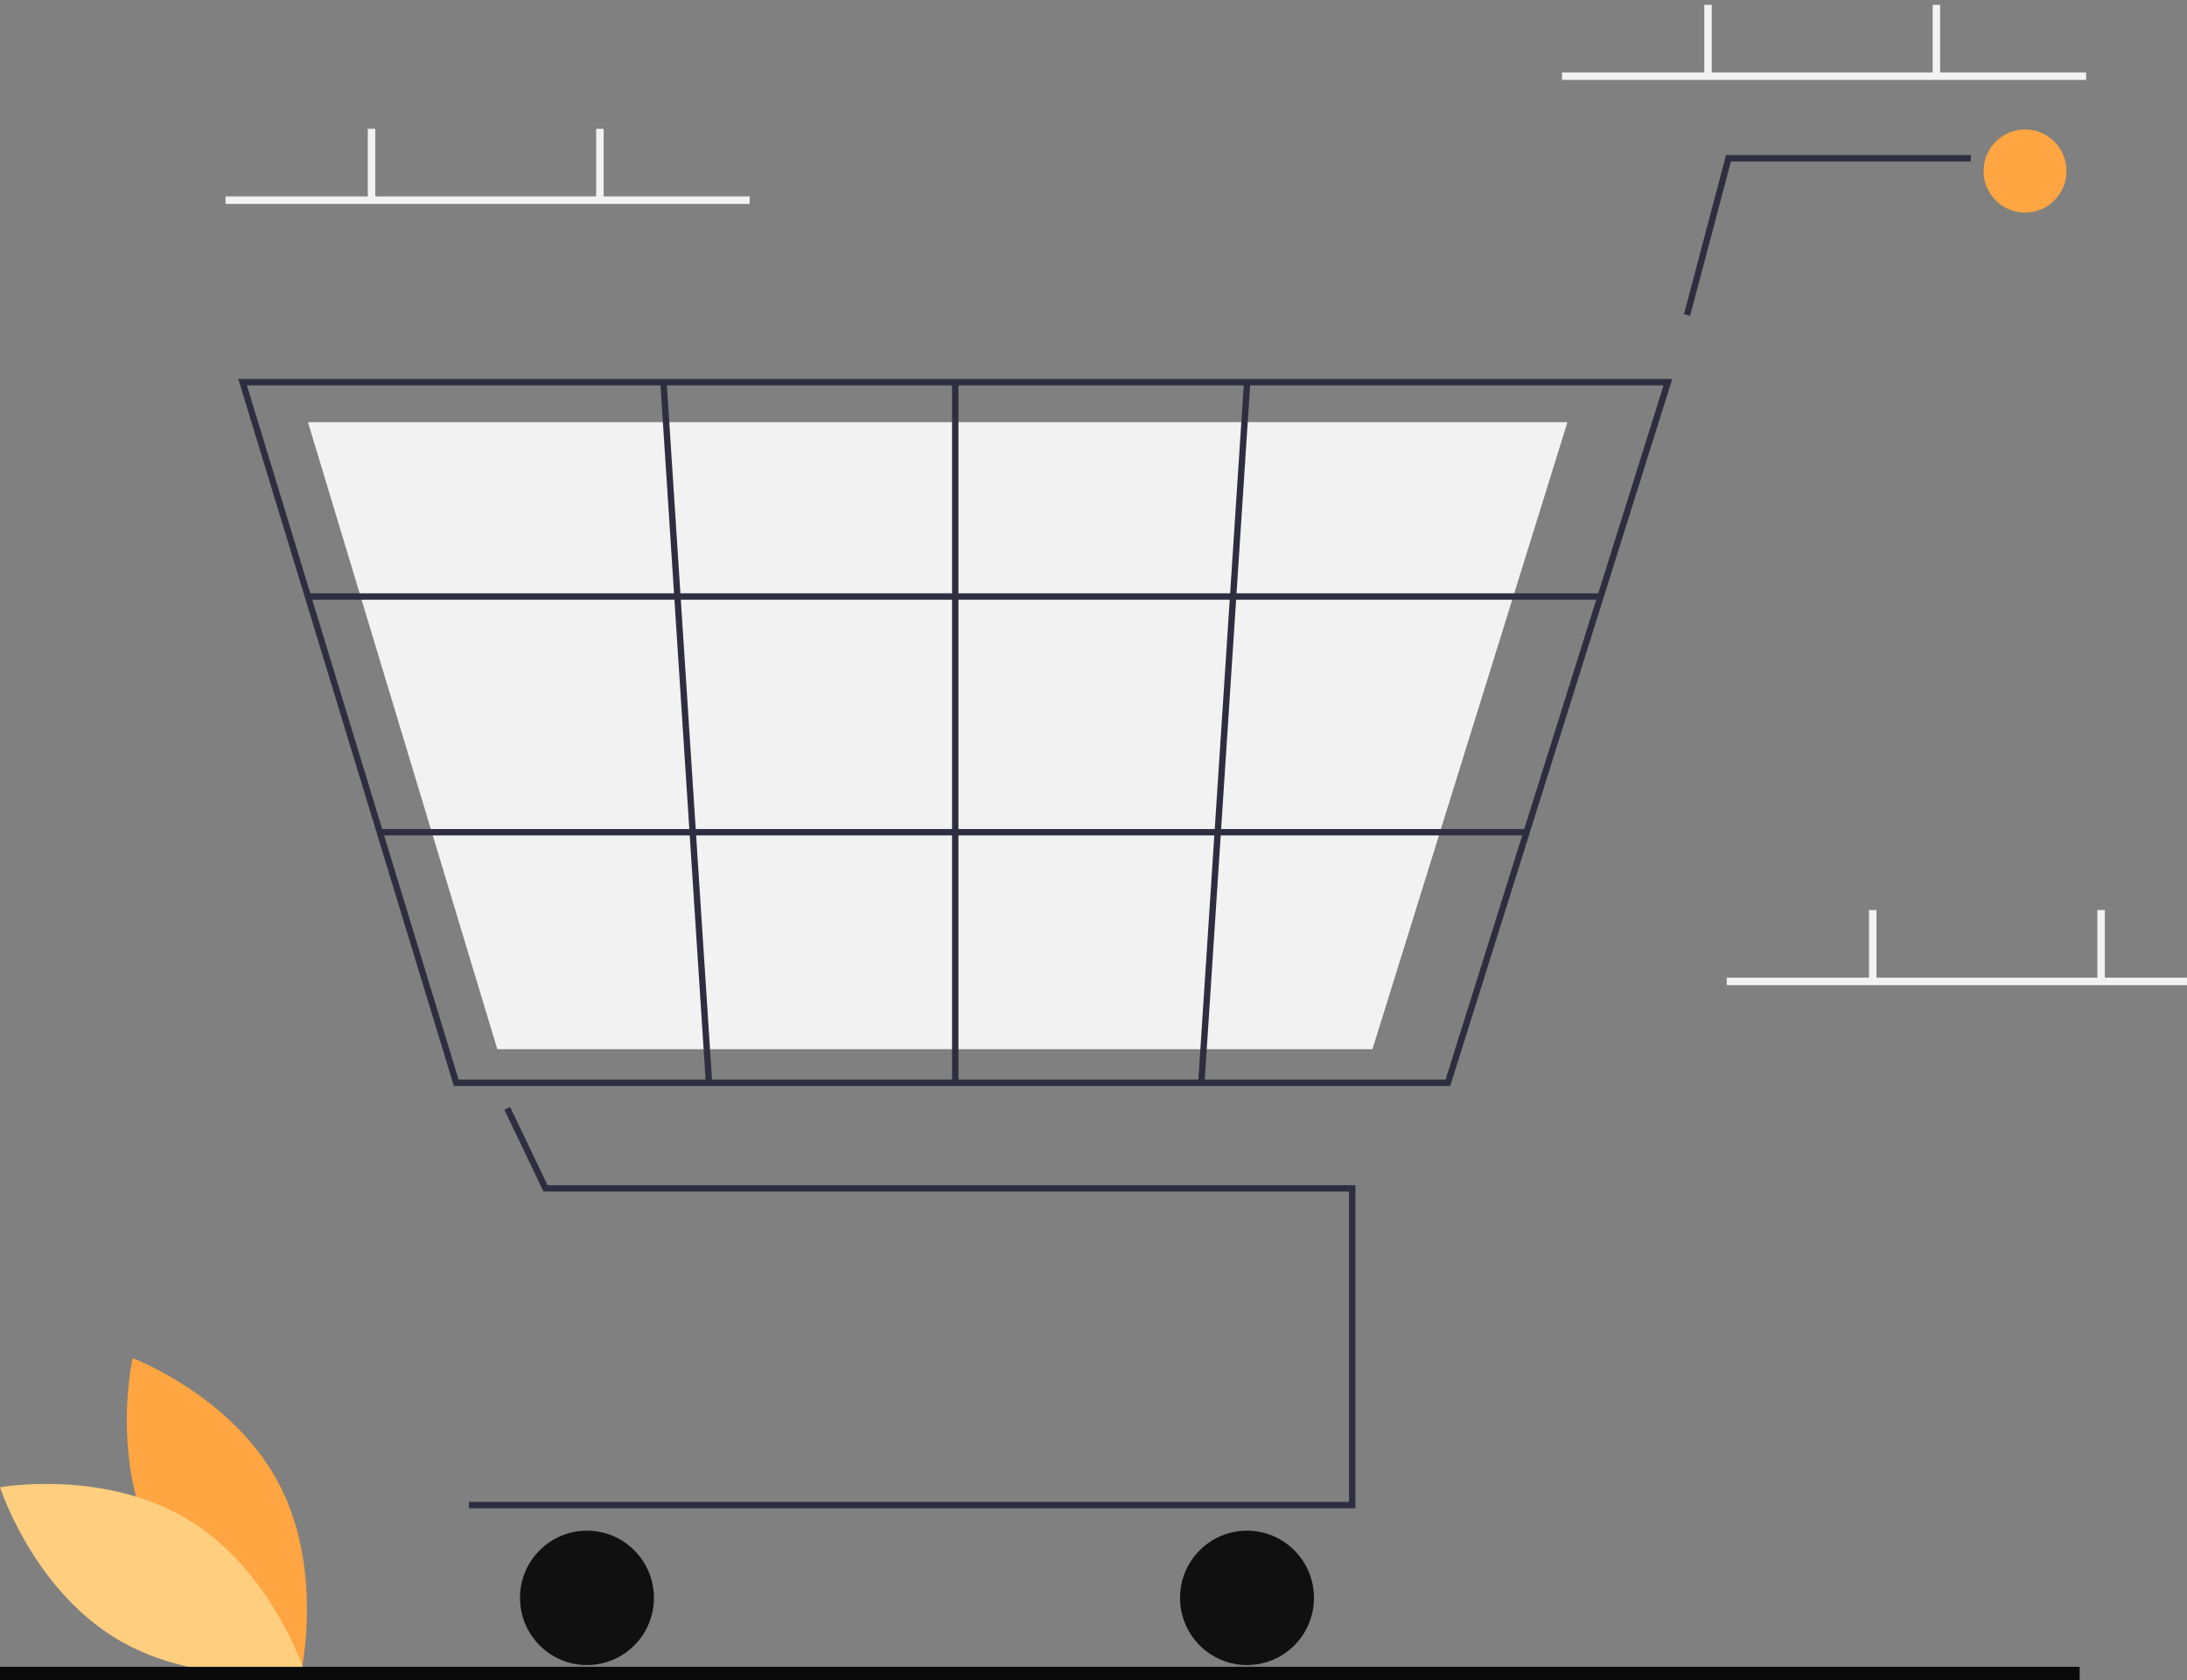 <svg width="409.88" height="315" viewBox="0 0 409.88 315" fill="none" xmlns="http://www.w3.org/2000/svg" xmlns:xlink="http://www.w3.org/1999/xlink">
	<rect x="0" y="0" width="409.88" height="315" fill="#808080" stroke="none"/>
	<desc>
			Created with Pixso.
	</desc>
	<defs>
		<clipPath id="clip227_269">
			<rect id="Illustration" width="409.879" height="315" fill="white" fill-opacity="0"/>
		</clipPath>
	</defs>
	<rect id="Illustration" width="409.879" height="315" fill="#FFFFFF" fill-opacity="0"/>
	<g clip-path="url(#clip227_269)">
		<path id="Vector" d="M29.211 290.191C37.931 306.42 56.438 313.387 56.438 313.387C56.438 313.387 60.808 294.041 52.087 277.811C43.367 261.581 24.86 254.614 24.86 254.614C24.86 254.614 20.491 273.961 29.211 290.191Z" fill="#FFA542" fill-opacity="1" fill-rule="nonzero"/>
		<path id="Vector" d="M35.205 284.851C50.948 294.357 57.011 313.238 57.011 313.238C57.011 313.238 37.55 316.707 21.807 307.201C6.063 297.695 0 278.814 0 278.814C0 278.814 19.462 275.345 35.205 284.851Z" fill="#FFCE7F" fill-opacity="1" fill-rule="nonzero"/>
		<path id="Vector" d="M289.942 -186.396L388.169 -186.396L388.169 -184.988L289.942 -184.988L289.942 -186.396Z" fill="#F2F2F2" fill-opacity="1" fill-rule="evenodd"/>
		<path id="Vector" d="M360.104 -185.339L361.508 -185.339L361.508 -172.313L360.104 -172.313L360.104 -185.339Z" fill="#F2F2F2" fill-opacity="1" fill-rule="evenodd"/>
		<path id="Vector" d="M317.306 -185.339L318.709 -185.339L318.709 -172.313L317.306 -172.313L317.306 -185.339Z" fill="#F2F2F2" fill-opacity="1" fill-rule="evenodd"/>
		<path id="Vector" d="M339.758 -118.798L437.984 -118.798L437.984 -117.39L339.758 -117.39L339.758 -118.798Z" fill="#F2F2F2" fill-opacity="1" fill-rule="evenodd"/>
		<path id="Vector" d="M366.419 -131.472L367.822 -131.472L367.822 -118.446L366.419 -118.446L366.419 -131.472Z" fill="#F2F2F2" fill-opacity="1" fill-rule="evenodd"/>
		<path id="Vector" d="M409.218 -131.472L410.621 -131.472L410.621 -118.446L409.218 -118.446L409.218 -131.472Z" fill="#F2F2F2" fill-opacity="1" fill-rule="evenodd"/>
		<path id="Vector" d="M470.258 -87.111L568.484 -87.111L568.484 -85.703L470.258 -85.703L470.258 -87.111Z" fill="#F2F2F2" fill-opacity="1" fill-rule="evenodd"/>
		<path id="Vector" d="M496.92 -99.786L498.323 -99.786L498.323 -86.76L496.92 -86.76L496.92 -99.786Z" fill="#F2F2F2" fill-opacity="1" fill-rule="evenodd"/>
		<path id="Vector" d="M539.719 -99.786L541.122 -99.786L541.122 -86.76L539.719 -86.76L539.719 -99.786Z" fill="#F2F2F2" fill-opacity="1" fill-rule="evenodd"/>
		<path id="Vector" d="M460.436 239.612L558.662 239.612L558.662 241.02L460.436 241.02L460.436 239.612Z" fill="#F2F2F2" fill-opacity="1" fill-rule="evenodd"/>
		<path id="Vector" d="M487.098 226.937L488.501 226.937L488.501 239.964L487.098 239.964L487.098 226.937Z" fill="#F2F2F2" fill-opacity="1" fill-rule="evenodd"/>
		<path id="Vector" d="M529.896 226.937L531.299 226.937L531.299 239.964L529.896 239.964L529.896 226.937Z" fill="#F2F2F2" fill-opacity="1" fill-rule="evenodd"/>
		<path id="Vector" d="M292.749 13.581L390.976 13.581L390.976 14.989L292.749 14.989L292.749 13.581Z" fill="#F2F2F2" fill-opacity="1" fill-rule="evenodd"/>
		<path id="Vector" d="M319.41 0.907L320.813 0.907L320.813 13.933L319.41 13.933L319.41 0.907Z" fill="#F2F2F2" fill-opacity="1" fill-rule="evenodd"/>
		<path id="Vector" d="M362.209 0.907L363.612 0.907L363.612 13.933L362.209 13.933L362.209 0.907Z" fill="#F2F2F2" fill-opacity="1" fill-rule="evenodd"/>
		<path id="Vector" d="M323.62 183.28L421.847 183.28L421.847 184.688L323.62 184.688L323.62 183.28Z" fill="#F2F2F2" fill-opacity="1" fill-rule="evenodd"/>
		<path id="Vector" d="M350.281 170.606L351.685 170.606L351.685 183.632L350.281 183.632L350.281 170.606Z" fill="#F2F2F2" fill-opacity="1" fill-rule="evenodd"/>
		<path id="Vector" d="M393.08 170.606L394.483 170.606L394.483 183.632L393.08 183.632L393.08 170.606Z" fill="#F2F2F2" fill-opacity="1" fill-rule="evenodd"/>
		<path id="Vector" d="M480.782 131.878L579.009 131.878L579.009 133.286L480.782 133.286L480.782 131.878Z" fill="#F2F2F2" fill-opacity="1" fill-rule="evenodd"/>
		<path id="Vector" d="M507.443 119.203L508.847 119.203L508.847 132.23L507.443 132.23L507.443 119.203Z" fill="#F2F2F2" fill-opacity="1" fill-rule="evenodd"/>
		<path id="Vector" d="M550.242 119.203L551.646 119.203L551.646 132.23L550.242 132.23L550.242 119.203Z" fill="#F2F2F2" fill-opacity="1" fill-rule="evenodd"/>
		<path id="Vector" d="M254.027 282.759L87.894 282.759L87.894 281.56L252.832 281.56L252.832 223.383L101.861 223.383L94.527 208.049L95.605 207.53L102.613 222.184L254.027 222.184L254.027 282.759Z" fill="#2F2E41" fill-opacity="1" fill-rule="nonzero"/>
		<path id="Vector" d="M122.556 299.552C122.556 306.508 116.937 312.147 110.006 312.147C103.075 312.147 97.456 306.508 97.456 299.552C97.456 292.596 103.075 286.957 110.006 286.957C116.937 286.957 122.556 292.596 122.556 299.552Z" fill="#101010" fill-opacity="1" fill-rule="evenodd"/>
		<path id="Vector" d="M246.26 299.552C246.26 306.508 240.641 312.147 233.71 312.147C226.779 312.147 221.16 306.508 221.16 299.552C221.16 292.596 226.779 286.957 233.71 286.957C240.641 286.957 246.26 292.596 246.26 299.552Z" fill="#101010" fill-opacity="1" fill-rule="evenodd"/>
		<path id="Vector" d="M387.293 32.062C387.293 36.368 383.814 39.858 379.523 39.858C375.233 39.858 371.755 36.368 371.755 32.062C371.755 27.756 375.233 24.265 379.523 24.265C383.814 24.265 387.293 27.756 387.293 32.062Z" fill="#FFA542" fill-opacity="1" fill-rule="evenodd"/>
		<path id="Vector" d="M271.797 203.591L85.062 203.591L44.657 71.046L313.408 71.046L313.163 71.825L271.797 203.591ZM85.946 202.392L270.92 202.392L311.778 72.245L46.273 72.245L85.946 202.392Z" fill="#2F2E41" fill-opacity="1" fill-rule="nonzero"/>
		<path id="Vector" d="M257.22 196.694L93.204 196.694L57.715 79.142L293.768 79.142L293.553 79.834L257.22 196.694Z" fill="#F2F2F2" fill-opacity="1" fill-rule="nonzero"/>
		<path id="Vector" d="M316.756 59.204L315.601 58.897L323.487 29.063L369.365 29.063L369.365 30.263L324.407 30.263L316.756 59.204Z" fill="#2F2E41" fill-opacity="1" fill-rule="nonzero"/>
		<path id="Vector" d="M57.714 111.229L299.978 111.229L299.978 112.429L57.714 112.429L57.714 111.229Z" fill="#2F2E41" fill-opacity="1" fill-rule="evenodd"/>
		<path id="Vector" d="M71.186 155.421L286.104 155.421L286.104 156.621L71.186 156.621L71.186 155.421Z" fill="#2F2E41" fill-opacity="1" fill-rule="evenodd"/>
		<path id="Vector" d="M178.431 71.645L179.626 71.645L179.626 202.992L178.431 202.992L178.431 71.645Z" fill="#2F2E41" fill-opacity="1" fill-rule="evenodd"/>
		<path id="Vector" d="M224.558 202.951L233.137 71.608L234.33 71.686L225.75 203.029L224.558 202.951Z" fill="#2F2E41" fill-opacity="1" fill-rule="evenodd"/>
		<path id="Vector" d="M123.752 71.684L124.945 71.606L133.475 202.953L132.282 203.031L123.752 71.684Z" fill="#2F2E41" fill-opacity="1" fill-rule="evenodd"/>
		<path id="Vector" d="M0 312.48L389.763 312.48L389.763 315L0 315L0 312.48Z" fill="#090909" fill-opacity="1" fill-rule="evenodd"/>
		<path id="Vector" d="M42.272 36.818L140.498 36.818L140.498 38.226L42.272 38.226L42.272 36.818Z" fill="#F2F2F2" fill-opacity="1" fill-rule="evenodd"/>
		<path id="Vector" d="M68.933 24.144L70.336 24.144L70.336 37.17L68.933 37.17L68.933 24.144Z" fill="#F2F2F2" fill-opacity="1" fill-rule="evenodd"/>
		<path id="Vector" d="M111.731 24.144L113.135 24.144L113.135 37.17L111.731 37.17L111.731 24.144Z" fill="#F2F2F2" fill-opacity="1" fill-rule="evenodd"/>
		<path id="Vector" d="M76.65 -171.609L174.877 -171.609L174.877 -170.2L76.65 -170.2L76.65 -171.609Z" fill="#F2F2F2" fill-opacity="1" fill-rule="evenodd"/>
		<path id="Vector" d="M146.812 -170.552L148.216 -170.552L148.216 -157.526L146.812 -157.526L146.812 -170.552Z" fill="#F2F2F2" fill-opacity="1" fill-rule="evenodd"/>
		<path id="Vector" d="M104.014 -170.552L105.417 -170.552L105.417 -157.526L104.014 -157.526L104.014 -170.552Z" fill="#F2F2F2" fill-opacity="1" fill-rule="evenodd"/>
		<path id="Vector" d="M175.579 -32.892L273.806 -32.892L273.806 -31.484L175.579 -31.484L175.579 -32.892Z" fill="#F2F2F2" fill-opacity="1" fill-rule="evenodd"/>
		<path id="Vector" d="M245.74 -31.836L247.144 -31.836L247.144 -18.809L245.74 -18.809L245.74 -31.836Z" fill="#F2F2F2" fill-opacity="1" fill-rule="evenodd"/>
		<path id="Vector" d="M202.941 -31.836L204.345 -31.836L204.345 -18.809L202.941 -18.809L202.941 -31.836Z" fill="#F2F2F2" fill-opacity="1" fill-rule="evenodd"/>
		<path id="Vector" d="M8.594 -33.596L106.82 -33.596L106.82 -32.188L8.594 -32.188L8.594 -33.596Z" fill="#F2F2F2" fill-opacity="1" fill-rule="evenodd"/>
		<path id="Vector" d="M78.756 -32.54L80.159 -32.54L80.159 -19.513L78.756 -19.513L78.756 -32.54Z" fill="#F2F2F2" fill-opacity="1" fill-rule="evenodd"/>
		<path id="Vector" d="M35.957 -32.54L37.36 -32.54L37.36 -19.513L35.957 -19.513L35.957 -32.54Z" fill="#F2F2F2" fill-opacity="1" fill-rule="evenodd"/>
		<path id="Vector" d="M126.466 -104.011L224.692 -104.011L224.692 -102.603L126.466 -102.603L126.466 -104.011Z" fill="#F2F2F2" fill-opacity="1" fill-rule="evenodd"/>
		<path id="Vector" d="M153.127 -116.685L154.53 -116.685L154.53 -103.659L153.127 -103.659L153.127 -116.685Z" fill="#F2F2F2" fill-opacity="1" fill-rule="evenodd"/>
		<path id="Vector" d="M195.926 -116.685L197.329 -116.685L197.329 -103.659L195.926 -103.659L195.926 -116.685Z" fill="#F2F2F2" fill-opacity="1" fill-rule="evenodd"/>
	</g>
</svg>
